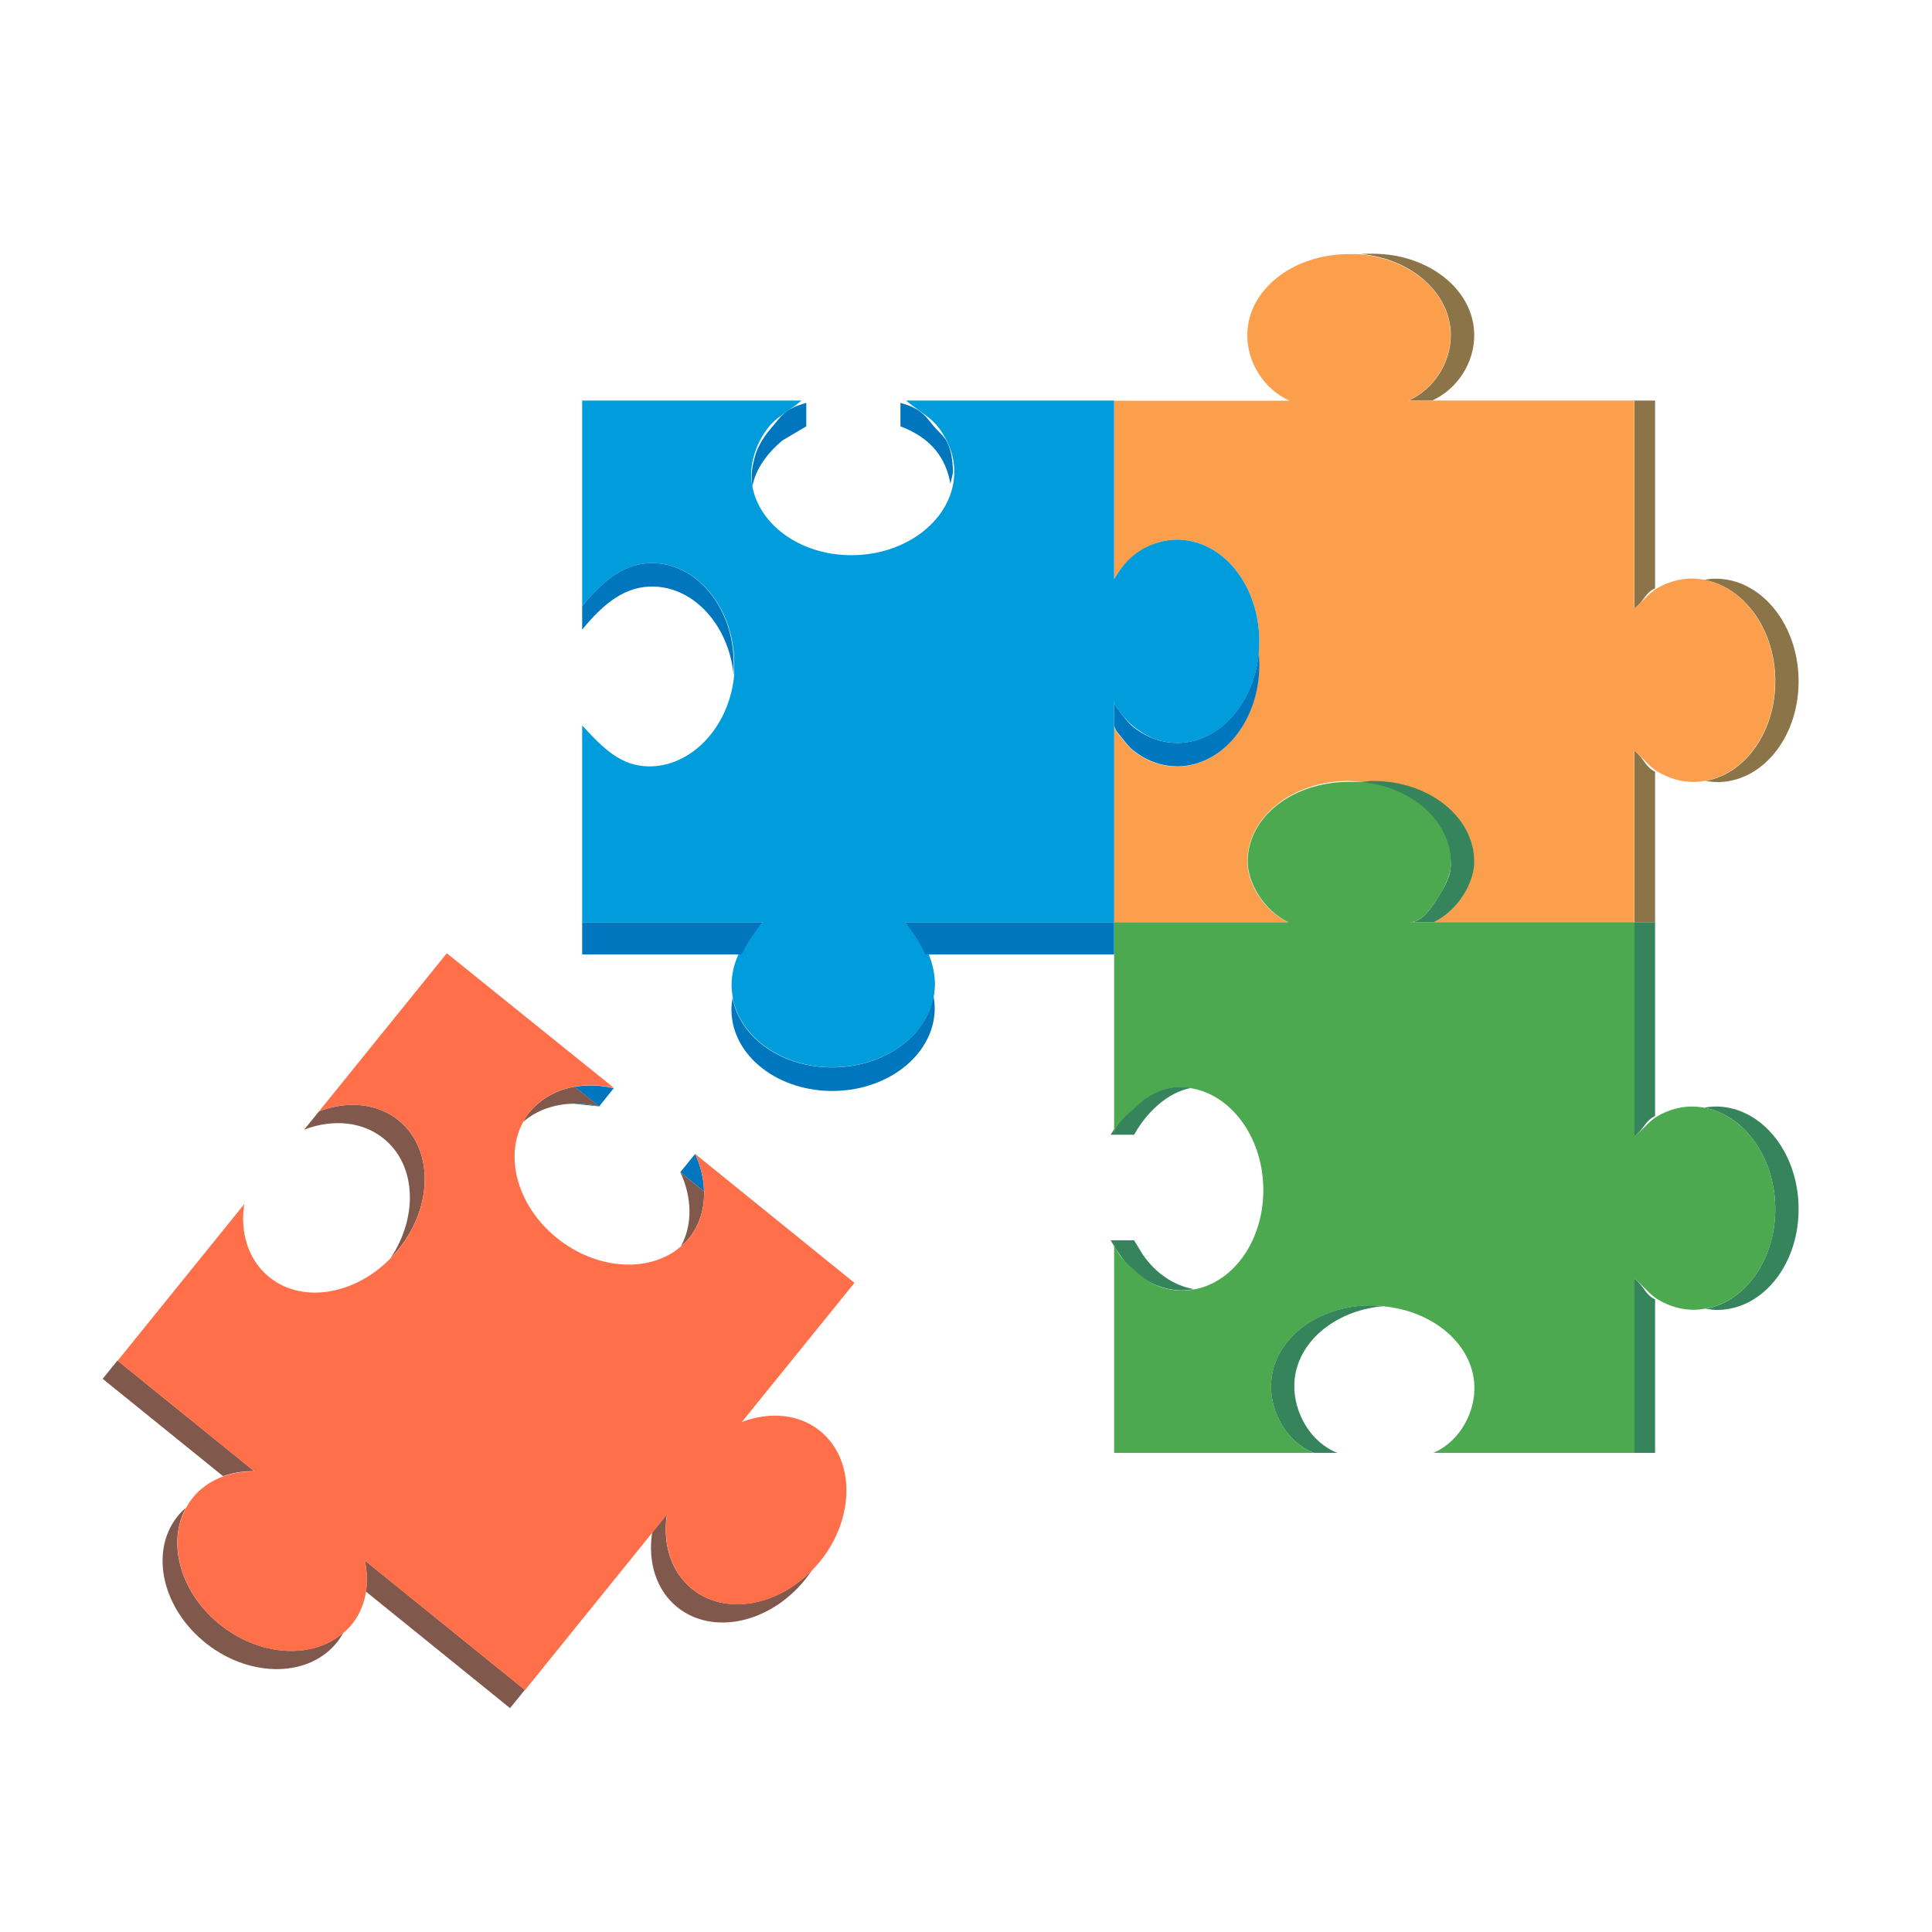 <?xml version="1.0" encoding="utf-8"?>
<!-- Generator: Adobe Illustrator 18.1.0, SVG Export Plug-In . SVG Version: 6.00 Build 0)  -->
<svg version="1.1" id="Layer_1" xmlns="http://www.w3.org/2000/svg" xmlns:xlink="http://www.w3.org/1999/xlink" x="0px" y="0px"
	 viewBox="0 0 1500 1500" enable-background="new 0 0 1500 1500" xml:space="preserve">
<g>
	<path fill="#8A7448" d="M1285,456.7V311h-16v161.6C1277,466,1277,460.6,1285,456.7z"/>
	<path fill="#8A7448" d="M1126.4,260.3c0,21.2-12.9,41.7-32.7,50.7h18.2c19.8-9,32.7-29.5,32.7-50.7c0-35.2-35.3-63.3-78.9-63.3
		c-3.1,0-6.1,0-9.1,0.2C1095.9,200.9,1126.4,227.6,1126.4,260.3z"/>
	<path fill="#8A7448" d="M1378.3,526.9c0.8,40.2-22.7,73.8-54,79.4c3.3,0.6,6.7,0.9,10.1,0.9c35.2-0.7,63-36.7,62-80.3
		c-0.9-43.6-30.2-78.3-65.4-77.6c-2.8,0.1-5.4,0.4-8.1,0.9C1353.6,455.6,1377.5,487.6,1378.3,526.9z"/>
	<path fill="#8A7448" d="M1269,582.8V716h16V599.2C1277,595.1,1277,589.5,1269,582.8z"/>
	<path fill="#FC9F4C" d="M864.5,450.4c4.8-7.8,10-14.4,16.7-19.6c5.9-4.5,12-7.9,19-9.8c4.5-1.3,9.1-2,13.9-2
		c16.3,0,31,7.6,42.3,20.1c13.1,14.5,21.3,35.4,21.3,58.9c0,3.1-0.2,6.1-0.5,9.1c0.3,3,0.4,6,0.4,9.1c0,35.7-19.1,65.8-45.4,75.6
		c-5.8,2.2-12,3.4-18.4,3.4c-2.1,0-4.2-0.1-6.3-0.4c-9.9-1.2-19-5.3-27.1-11.4c-3.9-3-6.3-6.5-9.6-10.4c-2.7-3.2-6-6.7-6-10.5v157.2
		V716h135.2c-19.2-9-31.6-30.8-31.6-46.8c0-35.2,35.3-62.9,78.9-62.9c3.1,0,6.1,0.6,9.1,0.9c0.4,0,0.8,0.1,1.3,0.1
		c2.6-0.2,5.2-0.2,7.8-0.2c43.6,0,78.9,26.9,78.9,62.1c0,16.1-12.5,37.9-31.6,46.9h156V582.8c8,6.7,11.4,12.2,18.2,16.3
		c8.8,5.3,18.6,8.2,29,8c2.7-0.1,5.4-0.4,8.1-0.9c31.3-5.6,54.8-39.2,54-79.4c-0.8-39.3-24.8-71.3-55.3-76.7
		c-3.3-0.6-6.7-0.9-10.1-0.9c-9.2,0.2-17.9,2.8-25.7,7.3c-6.8,3.9-10.2,9.3-18.2,15.9V311h-157.1h-18.2c19.8-9,32.7-29.5,32.7-50.7
		c0-32.7-30.5-59.2-69.8-62.8c-3-0.3-6-0.2-9.1-0.2c-43.6,0-78.9,27.8-78.9,63c0,21.2,12.9,41.8,32.7,50.8H865v140.7
		C865,451.2,864.2,450.8,864.5,450.4z"/>
	<path fill="#36845B" d="M1331.1,859.1c-2.8,0.1-5.4,0.4-8.1,0.9c30.5,5.4,54.4,37.4,55.3,76.7c0.8,40.2-22.7,73.8-54,79.4
		c3.3,0.6,6.7,1,10.1,0.9c35.2-0.8,63-36.7,62-80.3C1395.6,893.1,1366.3,858.4,1331.1,859.1z"/>
	<path fill="#36845B" d="M1269,992.6V1128h16v-119.1C1277,1004.8,1277,999.3,1269,992.6z"/>
	<path fill="#36845B" d="M986.8,1074.7c-0.7,22,12.6,45.3,33.3,53.3h18.2c-20.7-8-34-31.3-33.4-53.3c1-31.9,30.8-57.1,68.9-60.6
		c-2.1-0.2-4.2-0.5-6.3-0.6C1024,1012.2,987.9,1039.5,986.8,1074.7z"/>
	<path fill="#36845B" d="M880.6,987.1c6.6,5.8,14.1,10.1,22.2,12.5c5.3,1.6,10.9,2.4,16.6,2.2c2.6-0.1,5.1-0.4,7.6-0.9
		c-15.6-2.7-29.4-12.2-39.4-26.3l-7.1-11.6h-18.2C867,971,873.2,980.6,880.6,987.1z"/>
	<path fill="#36845B" d="M1144.6,669.2c0-35.2-35.3-62.9-78.9-62.9c-2.6,0-5.3,0.6-7.8,0.8c-0.4,0-0.8,0.3-1.3,0.4
		c0.2,0,0.3,0.2,0.5,0.2c39,3.8,69.3,30.7,69.3,63.3c0,7.4-2.7,13.8-7.5,21.7c-5.5,9.2-13.9,23.4-24.2,23.4h18.2
		C1132.2,707,1144.6,685.2,1144.6,669.2z"/>
	<path fill="#36845B" d="M891.8,850.9c-4,2.3-7.7,5.1-11.3,8.3c-7.1,6.4-13.3,13.8-18.2,21.8h18.2c9.5-17,25.6-32.9,44.6-36.4
		c-3.5-0.6-7-0.9-10.6-0.8C906.4,844.1,898.8,846.8,891.8,850.9z"/>
	<path fill="#36845B" d="M1269,882.4c8-6.6,8-12,16-15.9V716h-16V882.4z"/>
	<path fill="#4CA950" d="M1378.3,936.7c-0.8-39.3-24.8-71.3-55.3-76.7c-3.3-0.6-6.7-0.9-10.1-0.9c-9.2,0.2-17.9,2.8-25.7,7.3
		c-6.8,3.9-10.2,9.3-18.2,15.9V716h-156h-18.2c10.3,0,18.7-14.2,24.2-23.4c4.7-7.9,7.5-15.2,7.5-22.6c0-32.6-30.3-59-69.3-62.8
		c-0.2,0-0.3,0.2-0.5,0.1c-3-0.3-6-0.3-9.1-0.3c-43.6,0-78.9,26.9-78.9,62.1c0,16.1,12.5,37.9,31.6,46.9H865v21.7v143.7
		c0-7.9,9.8-15.6,16.9-22c3.5-3.2,6.6-6.1,10.6-8.4c6.9-4.1,14.2-6.7,22.4-6.9c3.6-0.1,7,0.2,10.4,0.9c30.3,5.3,54.3,37,55.5,76.1
		c1.2,40.3-22.2,74.3-53.7,80c-2.5,0.5-5.1,0.8-7.7,0.9c-5.7,0.2-11.3-0.7-16.6-2.2c-8.1-2.4-14.3-6.8-20.9-12.6
		c-7.3-6.5-16.9-14.7-16.9-24.3V1128h155.2c-20.7-8-34-31.3-33.3-53.3c1.1-35.2,37.2-62.4,80.8-61.1c2.1,0.1,4.2,0.4,6.3,0.6
		c40.5,3.8,71.7,31.6,70.7,65.1c-0.6,20.4-13.1,40.7-31.8,48.7H1269V992.6c8,6.7,11.4,12.2,18.2,16.3c8.8,5.3,18.6,8.2,29,8
		c2.7-0.1,5.4-0.4,8.1-0.9C1355.6,1010.5,1379.2,976.9,1378.3,936.7z"/>
	<path fill="#019CDB" d="M702.5,716H865V562.3v-18.2c0,3.1,2.4,6,4.6,8.7c3.7,4.7,7.1,8.8,11.7,12.2c4,3,7.9,5.6,12.4,7.5
		c0.5,0.2,0.8,0.5,1.3,0.6c6.1,2.4,12.4,3.7,19.1,3.7c31,0,56.8-27.4,62.5-63.8c0.3-2,0.5-4,0.7-6.1c0.3-3,0.4-6,0.4-9.1
		c0-23.4-8.3-44.4-21.4-58.9C945.1,426.6,930.2,419,914,419c-4.8,0-9.5,0.7-14.1,2c-7,1.9-13.5,5.3-19.3,9.8
		c-6.8,5.2-11.3,11.8-16.1,19.6c-0.3,0.4,0.5,0.9,0.5,1.3V312.8V311H703.5c9.4,8,17.4,11.8,23.7,19.1c3.2,3.8,5.9,8.2,8.1,12.5
		c3.3,6.8,5.4,14.3,5.6,22.1c0.1,3.6-0.2,7.2-0.8,10.7c-5.3,30.3-36.9,54.4-76,55.6c-40.3,1.3-74.3-22.2-80-53.6
		c-0.5-2.5-0.8-5-0.9-7.6c-0.2-5.1,0.6-10,1.8-14.7c2.3-8.8,6.8-17.9,13-25c6.5-7.3,14.7-11.1,24.3-19.1H452v159.6
		c17-20.7,33.7-34,55.7-33.4c35.2,1,63.6,37.2,62.3,80.8c-0.1,2.1,0.2,4.2,0,6.3c-3.8,40.5-33.7,71.6-67.2,70.7
		c-20.4-0.6-33.8-13.1-50.8-31.8V716h140.3c-6.7,8-12.2,13.1-16.3,20c-5.3,8.8-8.2,19.5-8,29.9c0.1,2.7,0.4,5.8,0.9,8.5
		c5.6,31.3,39.2,55.1,79.4,54.2c39.3-0.8,71.3-24.6,76.7-55.1c0.6-3.3,0.9-6.7,0.9-10.1c-0.2-9.2-2.8-19.6-7.3-27.4
		C714.5,729.1,709.1,724,702.5,716z"/>
	<path fill="#0076BF" d="M592.3,716H452v25h123.9C580,732,585.6,724,592.3,716z"/>
	<path fill="#0076BF" d="M648.2,828.7c-40.2,0.9-73.8-22.7-79.4-54c-0.6,3.3-1,6.7-0.9,10.2c0.7,35.2,36.7,63,80.3,62.1
		c43.6-0.9,78.3-30.2,77.5-65.4c-0.1-2.7-0.4-5.4-0.9-8.1C719.5,804,687.5,827.9,648.2,828.7z"/>
	<path fill="#0076BF" d="M507.7,437.2c-22-0.6-38.7,12.6-55.7,33.4v18.2c17-20.7,33.7-34,55.7-33.4c31.9,0.9,58.3,30.8,61.9,68.9
		c0.2-2.1-0.1-4.2,0-6.3C570.9,474.4,542.9,438.3,507.7,437.2z"/>
	<path fill="#0076BF" d="M735.3,343.1c-2.1-4.3-7.2-8.4-10.3-12.1c-6.2-7.3-8.9-13.6-25.9-18.2V331c25,9.5,35.4,25.5,38.8,44.6
		c0.6-3.5,2.1-7,2-10.6C739.5,357.2,738.6,349.8,735.3,343.1z"/>
	<path fill="#0076BF" d="M880.6,583.2c8,6.1,17.2,10.2,27.1,11.4c2.1,0.2,4.2,0.4,6.3,0.4c6.4,0,12.6-1.2,18.4-3.4
		c26.3-9.8,45.4-39.9,45.4-75.6c0-3.1-0.2-6.1-0.5-9.1c-0.2,2-0.4,4.1-0.8,6.1c-5.7,36.3-31.5,63.8-62.5,63.8
		c-6.7,0-13.2-1.3-19.2-3.7c-0.5-0.2-1-0.4-1.5-0.6c-4.5-1.9-8.7-4.4-12.7-7.5c-4.5-3.4-7.3-7.5-11-12.2c-2.1-2.7-4.6-5.6-4.6-8.7
		v18.2c0,3.8,3.3,7.3,6,10.5C874.3,576.8,876.6,580.2,880.6,583.2z"/>
	<path fill="#0076BF" d="M599.9,331c-6.3,7.1-11.7,15.3-14,24.2c-1.2,4.8-2.4,9.7-2.3,14.7c0.1,2.6,0.2,5.1,0.6,7.7
		c2.4-13.7,11.8-26,23.2-35.6L626,331v-18.2C609,317.4,606.3,323.6,599.9,331z"/>
	<path fill="#0076BF" d="M465.1,859c-6.7-1.6-13.5-2.3-20-2.1L465.1,859z"/>
	<path fill="#0076BF" d="M539.7,895.9l-11.5,14.2l18.4,14.9C546.4,915.3,544.1,905.4,539.7,895.9z"/>
	<path fill="#0076BF" d="M446.2,843.8l18.9,15.3l11.4-14.2C466.1,842.4,455.8,842.1,446.2,843.8z"/>
	<path fill="#0076BF" d="M865,716H702.5c6.5,8,12,16,15.9,25H865v-21.5V716z"/>
	<path fill="#81594C" d="M420.9,854.3c-4,2.9-7.6,6.3-10.7,10.3c-1.6,2.1-2.9,4.2-4.1,6.5c10.4-9.1,24.2-13.9,39-14.2
		c6.5-0.1,13.2,0.5,20,2.1l-18.9-15.3C436.8,845.3,428.2,848.9,420.9,854.3z"/>
	<path fill="#81594C" d="M536,960c4.7-6.2,7.7-13.2,9.3-20.5c1.1-4.7,1.5-9.6,1.3-14.5l-18.4-14.9c9.1,19.5,9.7,40.7,0.4,57.6
		C531.3,965.4,533.8,962.9,536,960z"/>
	<path fill="#81594C" d="M284.1,1235.7l111.9,90.5l11.5-14.2l-124.3-100.5C285,1219.7,285.3,1227.9,284.1,1235.7z"/>
	<path fill="#81594C" d="M537.3,1233.6c-16.5-13.4-23-35.2-19.5-57.9l-11.5,14.2c-3.4,22.7,3,44.5,19.5,57.9
		c27.4,22.1,71.8,12.6,99.2-21.3c1.9-2.4,3.7-4.9,5.4-7.4C602.9,1247.3,562.7,1254.2,537.3,1233.6z"/>
	<path fill="#81594C" d="M91.2,1056.3l-11.5,14.2l93.5,75.6c7.5-2.7,15.7-4,24.2-3.9L91.2,1056.3z"/>
	<path fill="#81594C" d="M172.2,1262.4c-31.8-24.6-43.1-64.1-27.8-91.9c-2.5,2.2-4.9,4.6-7,7.3c-21.5,27.8-11.1,72,23.4,98.7
		c34.5,26.7,79.9,25.7,101.4-2.1c1.7-2.2,3.1-4.5,4.4-6.8C243.2,1288,203.3,1286.4,172.2,1262.4z"/>
	<path fill="#81594C" d="M310.6,870.8c-16.7-14.4-40.5-16.5-62.9-8L236.2,877c22.4-8.5,46.2-6.4,62.9,8
		c24.2,20.8,25.3,60.1,4.1,91.9c1.5-1.5,2.9-3,4.3-4.7C335.9,939.1,337.3,893.7,310.6,870.8z"/>
	<path fill="#FF6F49" d="M539.7,895.9c4.4,9.5,6.7,19.4,7,29c0.1,5-0.3,9.8-1.3,14.5c-1.6,7.4-4.7,14.4-9.3,20.5
		c-2.2,2.9-4.7,5.4-7.3,7.7c-23.2,20.3-62.9,19-94.1-4.6c-32.2-24.4-43.8-64-28.5-92c1.2-2.2,2.6-4.4,4.1-6.5
		c3.1-4,6.7-7.4,10.7-10.3c7.3-5.4,16-9,25.4-10.6c9.6-1.6,19.9-1.4,30.3,1.1L346.9,740.1l-99.2,122.7c22.4-8.5,46.2-6.4,62.9,8
		c26.7,22.9,25.3,68.3-3,101.4c-1.4,1.6-2.9,3.1-4.3,4.7c-28.5,29.1-70,35.5-95.4,13.7c-15.5-13.3-21.5-34.1-18.3-55.7l-98.3,121.6
		l106.2,85.9c-8.5-0.1-16.7,1.2-24.2,3.9c-9.6,3.5-18.1,9.3-24.4,17.5c-1.7,2.2-3.1,4.5-4.4,6.8c-15.3,27.8-4,67.3,27.8,91.9
		c31.1,24,71,25.6,94.4,5.2c2.6-2.2,5-4.6,7.1-7.3c5.6-7.3,9-15.7,10.4-24.5c1.2-7.8,0.9-16-0.9-24.2l124.3,100.5l98.8-122.2
		l11.5-14.2c-3.4,22.7,3,44.5,19.5,57.9c25.4,20.6,65.6,13.8,93.1-14.5c2.1-2.2,4.1-4.4,6.1-6.8c27.4-33.9,27.4-79.3,0.1-101.4
		c-16.5-13.4-39.3-15.1-60.7-7l87.4-108L539.7,895.9z"/>
</g>
</svg>

